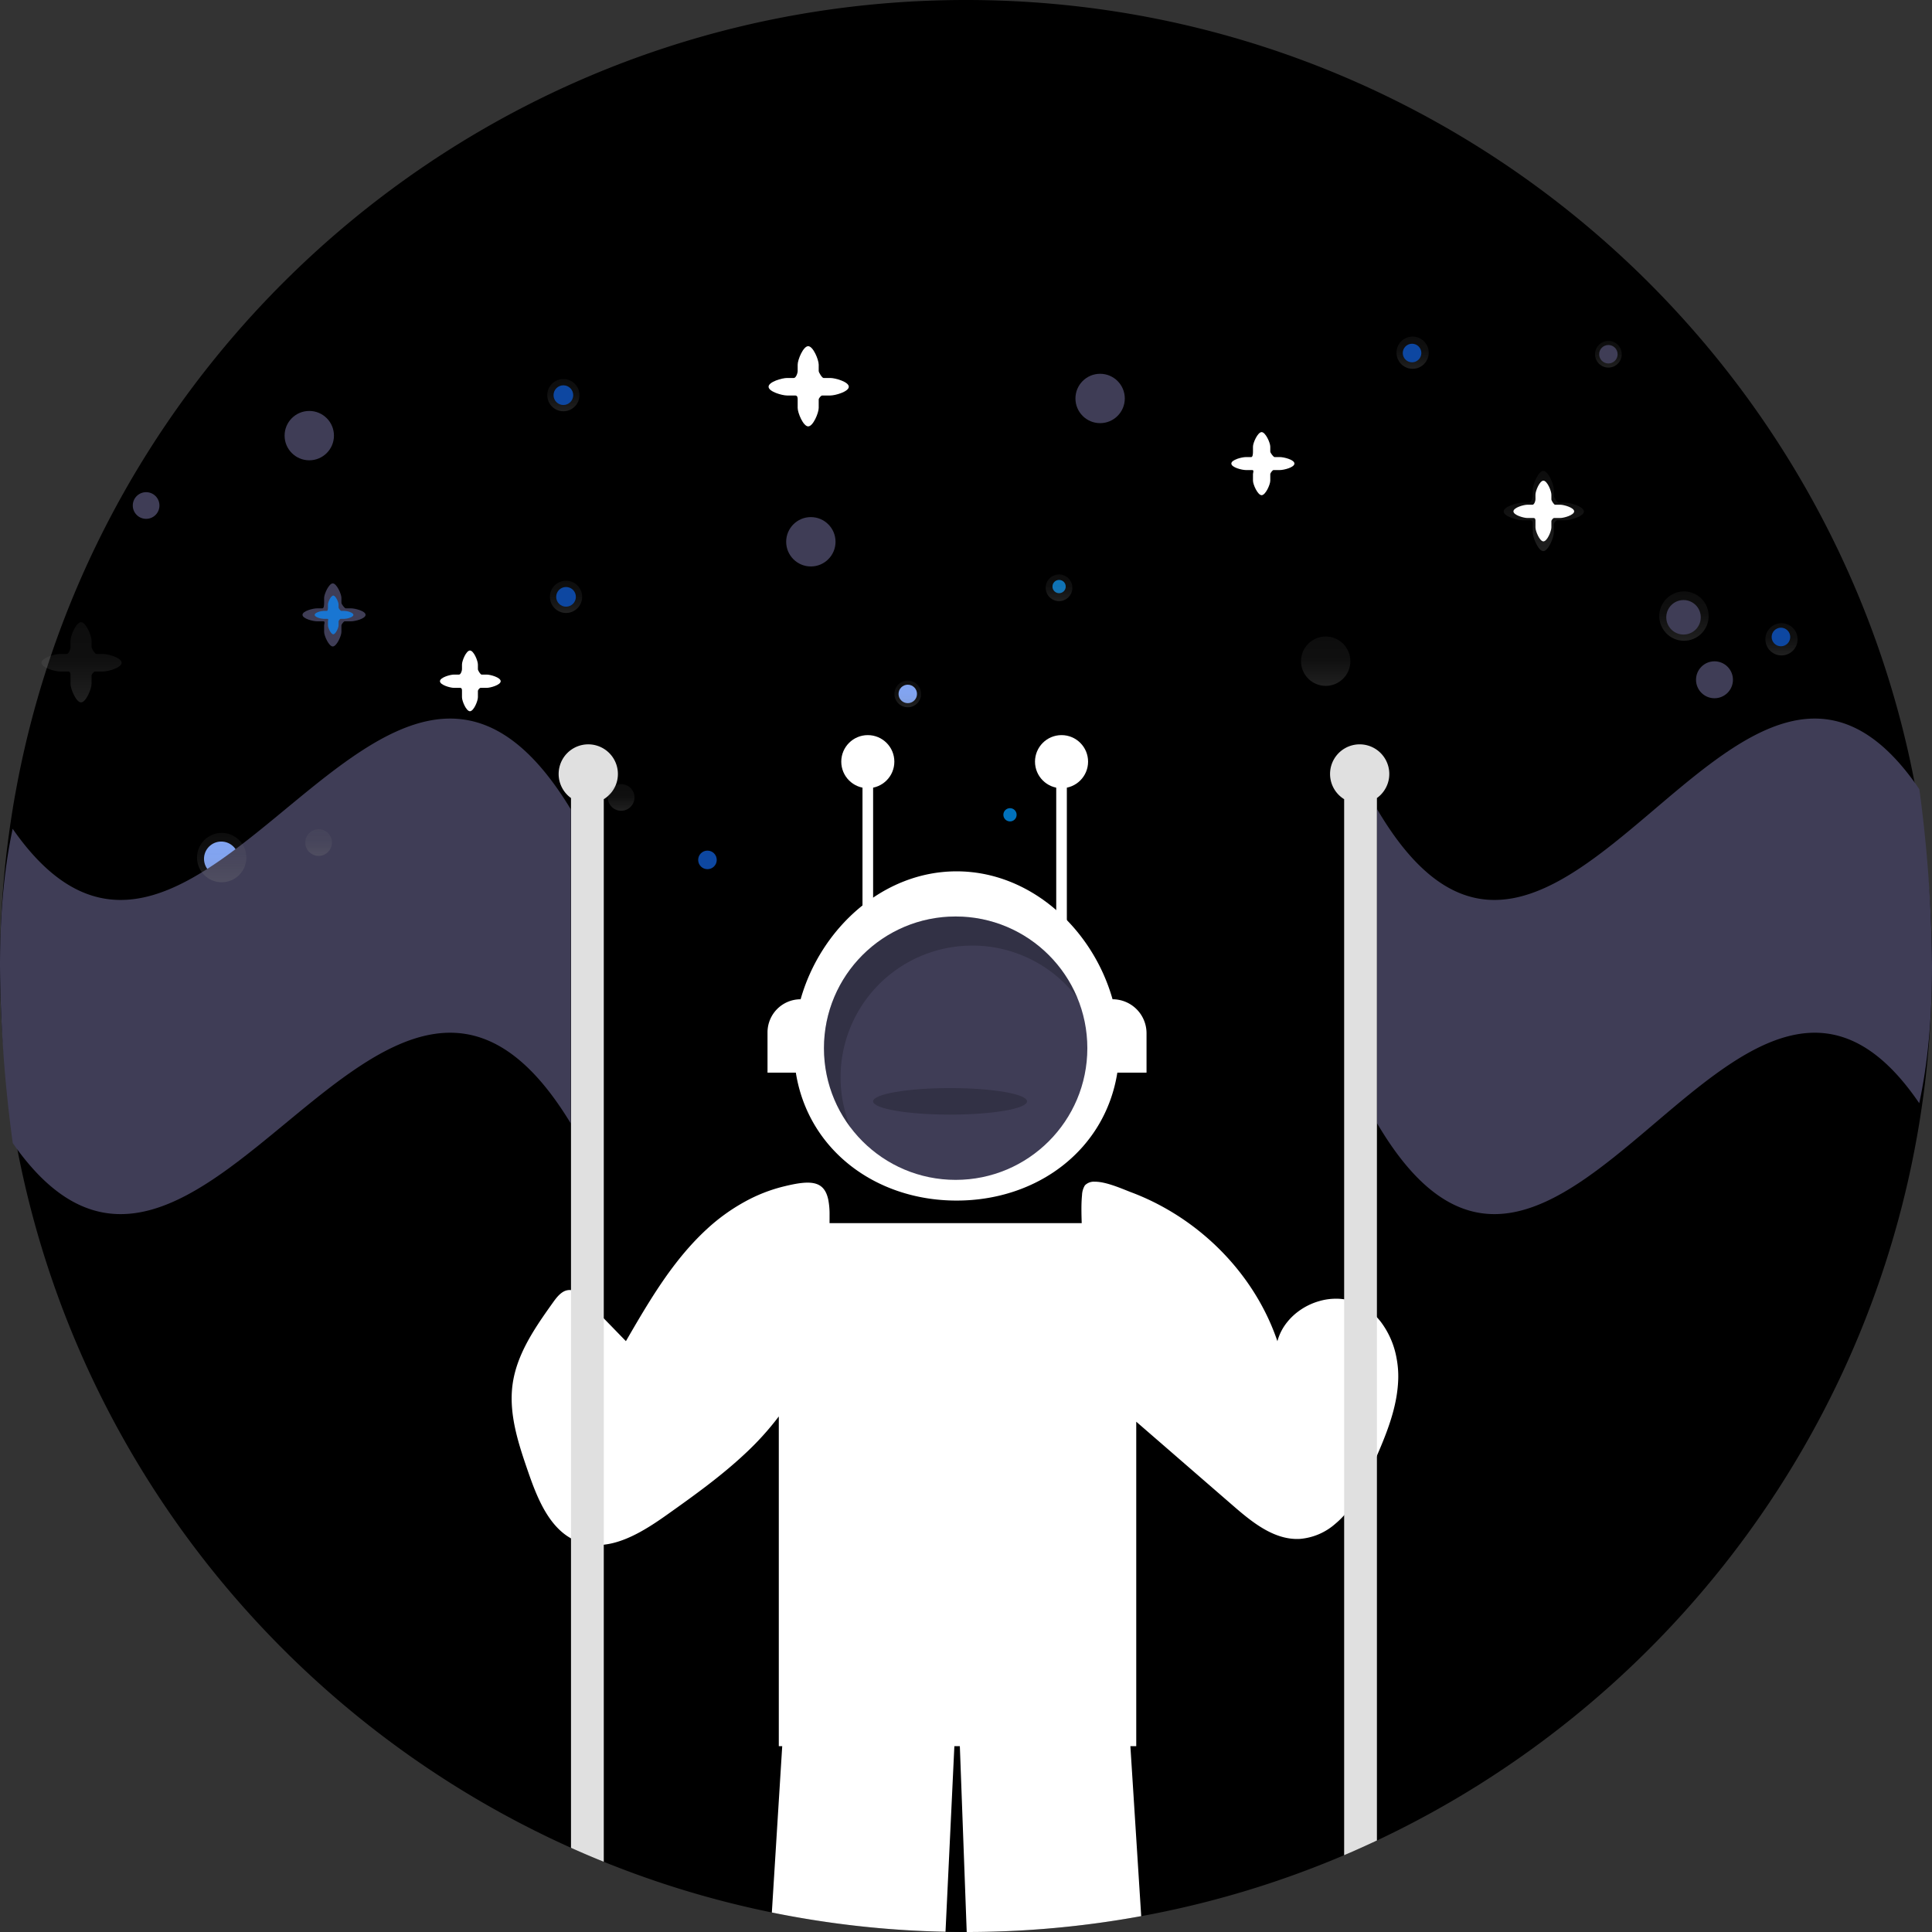 <svg id="undraw_Astronaut_xko2" xmlns="http://www.w3.org/2000/svg" xmlns:xlink="http://www.w3.org/1999/xlink" width="728" height="728" viewBox="0 0 728 728">
  <rect x="0" y="0" width="728" height="728" fill="#333333" stroke="none"/>
  <defs>
    <linearGradient id="linear-gradient" x1="0.5" y1="1" x2="0.5" gradientUnits="objectBoundingBox">
      <stop offset="0" stop-color="gray" stop-opacity="0.251"/>
      <stop offset="0.535" stop-color="gray" stop-opacity="0.122"/>
      <stop offset="1" stop-color="gray" stop-opacity="0.102"/>
    </linearGradient>
  </defs>
  <path id="Caminho_68" data-name="Caminho 68" d="M964,450a365.931,365.931,0,0,1-4.81,59.32c-.26,1.62-.54,3.24-.83,4.86-20.84,117.17-97.75,214.96-202,264.62-.5.24-1.01.48-1.52.72q-6.105,2.88-12.35,5.54c-1.12.47-2.23.94-3.36,1.4a361.02,361.02,0,0,1-69.93,20.97c-1.06.21-2.12.4-3.18.59A365.287,365.287,0,0,1,600.27,814h-1.01c-1.96,0-3.92-.02-5.87-.07-.37,0-.74,0-1.11-.02a365.115,365.115,0,0,1-65.44-7.26c-1.05-.22-2.1-.44-3.15-.67a359.568,359.568,0,0,1-56.82-17.1c-1.13-.43-2.24-.88-3.36-1.34q-6.24-2.5-12.35-5.26c-.51-.23-1.02-.46-1.52-.69-107.29-48.73-186.76-148-208-267.41-.29-1.62-.57-3.24-.83-4.86a368.1,368.1,0,0,1-.04-118.38c.36-2.25.75-4.51,1.17-6.75a358.923,358.923,0,0,1,11.7-46.44q.75-2.325,1.53-4.65C303.87,189.42,439.86,86,600,86c178.56,0,327.09,128.58,358.06,298.19.42,2.24.81,4.5,1.17,6.75A366.107,366.107,0,0,1,964,450Z" transform="translate(-236 -86)"/>
  <path id="Caminho_69" data-name="Caminho 69" d="M546.894,229.189h-1.942c-.4,0-1.373-1.552-1.373-2v-1.8c0-1.408-1.592-5.269-3-5.269s-3,3.862-3,5.269v1.8c0,.635-.49,2-1.089,2h-1.942c-1.408,0-5.269,1.092-5.269,2.5s3.862,2.5,5.269,2.5h2.315c.733,0,.715.754.715,1.138v2.406c0,1.408,1.592,5.269,3,5.269s3-3.862,3-5.269v-2.406c0-.319.644-1.138,1-1.138h2.315c1.408,0,5.269-1.092,5.269-2.5S548.3,229.189,546.894,229.189Z" transform="translate(-236 -86)" fill="#2196f3"/>
  <path id="Caminho_70" data-name="Caminho 70" d="M274.876,332.428h-2.565c-.522,0-1.814-2.05-1.814-2.639v-2.383c0-1.86-2.1-6.961-3.963-6.961s-3.963,5.1-3.963,6.961v2.383c0,.838-.647,2.639-1.439,2.639h-2.565c-1.86,0-6.961,1.443-6.961,3.3s5.1,3.3,6.961,3.3h3.059c.969,0,.945,1,.945,1.5v3.178c0,1.86,2.1,6.961,3.963,6.961s3.963-5.1,3.963-6.961v-3.178c0-.421.85-1.5,1.32-1.5h3.059c1.86,0,6.961-1.443,6.961-3.3S276.735,332.428,274.876,332.428Z" transform="translate(-236 -86)" fill="url(#linear-gradient)"/>
  <path id="Caminho_71" data-name="Caminho 71" d="M548.876,228.428h-2.565c-.522,0-1.814-2.05-1.814-2.639v-2.383c0-1.86-2.1-6.961-3.963-6.961s-3.963,5.1-3.963,6.961v2.383c0,.838-.647,2.639-1.439,2.639h-2.565c-1.86,0-6.961,1.443-6.961,3.3s5.1,3.3,6.961,3.3h3.059c.969,0,.945,1,.945,1.5v3.178c0,1.86,2.1,6.961,3.963,6.961s3.963-5.1,3.963-6.961v-3.178c0-.421.85-1.5,1.32-1.5h3.059c1.86,0,6.961-1.443,6.961-3.3S550.735,228.428,548.876,228.428Z" transform="translate(-236 -86)" fill="#fff"/>
  <path id="Caminho_72" data-name="Caminho 72" d="M825.876,275.428h-2.565c-.522,0-1.814-2.05-1.814-2.639v-2.383c0-1.86-2.1-6.961-3.963-6.961s-3.963,5.1-3.963,6.961v2.383c0,.838-.647,2.639-1.439,2.639h-2.565c-1.86,0-6.961,1.443-6.961,3.3s5.1,3.3,6.961,3.3h3.059c.969,0,.945,1,.945,1.5v3.178c0,1.86,2.1,6.961,3.963,6.961s3.963-5.1,3.963-6.961v-3.178c0-.421.85-1.5,1.32-1.5h3.059c1.86,0,6.961-1.443,6.961-3.3S827.735,275.428,825.876,275.428Z" transform="translate(-236 -86)" fill="url(#linear-gradient)"/>
  <path id="Caminho_73" data-name="Caminho 73" d="M715.8,259.189h-1.237c-.252,0-.989-.979-.989-1.263v-1.15c0-.9-1.1-3.358-2-3.358s-2,2.461-2,3.358v1.15c0,.4-.023,1.263-.4,1.263h-1.237c-.9,0-3.358.6-3.358,1.5s2.461,1.5,3.358,1.5h1.476c.467,0,.166.677.166.922v1.533c0,.9,1.1,3.358,2,3.358s2-2.461,2-3.358v-1.532c0-.2.524-.922.75-.922H715.8c.9,0,3.358-.6,3.358-1.5S716.7,259.189,715.8,259.189Z" transform="translate(-236 -86)" fill="#1976d2"/>
  <path id="Caminho_74" data-name="Caminho 74" d="M368.284,315.231h-2.017c-.411,0-1.612-1.6-1.612-2.059V311.3c0-1.462-1.8-5.474-3.26-5.474s-3.26,4.012-3.26,5.474v1.874c0,.659-.037,2.059-.659,2.059h-2.017c-1.462,0-5.474.983-5.474,2.445s4.012,2.445,5.474,2.445h2.405c.762,0,.271,1.1.271,1.5v2.5c0,1.462,1.8,5.474,3.26,5.474s3.26-4.012,3.26-5.474v-2.5c0-.331.854-1.5,1.223-1.5h2.405c1.462,0,5.474-.983,5.474-2.445S369.746,315.231,368.284,315.231Z" transform="translate(-236 -86)" fill="#3f3d56"/>
  <path id="Caminho_75" data-name="Caminho 75" d="M718.284,258.231h-2.017c-.411,0-1.612-1.6-1.612-2.059V254.3c0-1.462-1.8-5.474-3.26-5.474s-3.26,4.012-3.26,5.474v1.874c0,.659-.037,2.059-.659,2.059h-2.017c-1.462,0-5.474.983-5.474,2.445s4.012,2.445,5.474,2.445h2.405c.762,0,.271,1.1.271,1.5v2.5c0,1.462,1.8,5.474,3.26,5.474s3.26-4.012,3.26-5.474v-2.5c0-.331.854-1.5,1.223-1.5h2.405c1.462,0,5.474-.983,5.474-2.445S719.746,258.231,718.284,258.231Z" transform="translate(-236 -86)" fill="#fff"/>
  <path id="Caminho_76" data-name="Caminho 76" d="M365.8,316.189h-1.237c-.252,0-.989-.979-.989-1.263v-1.15c0-.9-1.1-3.358-2-3.358s-2,2.461-2,3.358v1.15c0,.4-.023,1.263-.4,1.263h-1.237c-.9,0-3.358.6-3.358,1.5s2.461,1.5,3.358,1.5h1.476c.467,0,.166.677.166.922v1.533c0,.9,1.1,3.358,2,3.358s2-2.461,2-3.358v-1.532c0-.2.524-.922.75-.922H365.8c.9,0,3.358-.6,3.358-1.5S366.7,316.189,365.8,316.189Z" transform="translate(-236 -86)" fill="#1976d2"/>
  <circle id="Elipse_28" data-name="Elipse 28" cx="7.5" cy="7.5" r="7.5" transform="translate(406.579 142.189)" fill="#64b5f6"/>
  <circle id="Elipse_29" data-name="Elipse 29" cx="2.5" cy="2.5" r="2.5" transform="translate(396.579 218.523)" fill="#0071bc"/>
  <circle id="Elipse_30" data-name="Elipse 30" cx="6.958" cy="6.958" r="6.958" transform="translate(109.58 157.19)" fill="#64b5f6"/>
  <circle id="Elipse_31" data-name="Elipse 31" cx="3.479" cy="3.479" r="3.479" transform="translate(51.579 187.003)" fill="#64b5f6"/>
  <circle id="Elipse_32" data-name="Elipse 32" cx="3.479" cy="3.479" r="3.479" transform="translate(338.579 258.003)" fill="#82a9ff"/>
  <circle id="Elipse_33" data-name="Elipse 33" cx="6.5" cy="6.5" r="6.5" transform="translate(76.871 317.106)" fill="#82a9ff"/>
  <circle id="Elipse_34" data-name="Elipse 34" cx="6.071" cy="6.071" r="6.071" transform="translate(206.217 142.827)" fill="url(#linear-gradient)"/>
  <circle id="Elipse_35" data-name="Elipse 35" cx="6.071" cy="6.071" r="6.071" transform="translate(207.217 218.827)" fill="url(#linear-gradient)"/>
  <circle id="Elipse_36" data-name="Elipse 36" cx="6.071" cy="6.071" r="6.071" transform="translate(526.216 126.826)" fill="url(#linear-gradient)"/>
  <circle id="Elipse_37" data-name="Elipse 37" cx="6.071" cy="6.071" r="6.071" transform="translate(665.216 234.827)" fill="url(#linear-gradient)"/>
  <circle id="Elipse_38" data-name="Elipse 38" cx="3.708" cy="3.708" r="3.708" transform="translate(208.58 145.19)" fill="#0d47a1"/>
  <circle id="Elipse_39" data-name="Elipse 39" cx="7.5" cy="7.5" r="7.5" transform="translate(297.579 196.189)" fill="#64b5f6"/>
  <path id="Caminho_77" data-name="Caminho 77" d="M762.87,605.58c-.24,8.8-3.1,17.21-6.51,25.38-.5,1.2-1.01,2.39-1.52,3.57l-1.59,3.6c-2.78,6.28-5.62,12.65-10,17.94-.25.3-.5.6-.76.89a31.236,31.236,0,0,1-3.36,3.25,22.985,22.985,0,0,1-13.35,5.67c-9.54.5-17.81-6.15-25.03-12.42q-12.915-11.19-25.83-22.41c-2.96-2.56-10.14-8.79-10.77-9.34V743.97h-2.21l1.32,20.71,2.76,43.34A365.286,365.286,0,0,1,600.27,814l-1.82-49.25-.52-14.03-.25-6.75h-2.06l-.18,3.67-.81,17.11-2.35,49.16a365.109,365.109,0,0,1-65.44-7.26l2.61-41.91,1.3-20.77h-1.29V619.73a108.315,108.315,0,0,1-12.72,14.04c-9.06,8.5-19.38,15.89-29.53,23.09-6.16,4.37-13.17,8.88-20.34,10.61a26.285,26.285,0,0,1-3.36.59,20.4,20.4,0,0,1-9.35-1.01,18.63,18.63,0,0,1-3-1.38c-.53-.29-1.03-.6-1.52-.93-7.49-5.11-11.43-14.91-14.52-23.82-3.74-10.8-7.54-22.11-5.95-33.43.97-6.85,3.83-13.14,7.41-19.11,2.43-4.05,5.19-7.95,7.92-11.77,1.31-1.83,2.89-3.81,4.98-4.37h.01l.15-.03a3.975,3.975,0,0,1,.77-.11,6.127,6.127,0,0,1,.75.02c2.09.25,3.86,1.92,5.37,3.47l6.98,7.19,3.36,3.45c.18.19.36.38.55.57,1.48,1.52,2.95,3.04,4.43,4.56,2.89-4.99,5.8-10.01,8.87-14.92,6.24-10,13.14-19.54,21.81-27.47a72.417,72.417,0,0,1,14.21-10.2,59.705,59.705,0,0,1,14.13-5.59c5.68-1.42,9.91-2.07,12.81-1.05,2.28.8,3.74,2.65,4.43,5.98a.294.294,0,0,1,.02.1,27.977,27.977,0,0,1,.46,5.35c0,1.11,0,2.22-.01,3.34H643.6c-.09-2.88-.17-6.04-.02-8.69.03-.64.08-1.25.14-1.82a7.546,7.546,0,0,1,1.08-3.73,4.727,4.727,0,0,1,3.69-1.38c4.38-.06,10.71,2.85,13.81,4.01a90.923,90.923,0,0,1,12.62,5.88c19.54,10.94,35.22,28.95,42.42,50.22a19.553,19.553,0,0,1,3.7-7.21,22.327,22.327,0,0,1,3.97-3.86,24.349,24.349,0,0,1,7.94-4,22.428,22.428,0,0,1,6.18-.95,19.834,19.834,0,0,1,3.36.22,18.987,18.987,0,0,1,5.21,1.53,22.578,22.578,0,0,1,7.14,5.24c.54.58,1.04,1.18,1.52,1.8a32.144,32.144,0,0,1,5.92,13.85,35.8,35.8,0,0,1,.59,7.57Z" transform="translate(-236 -86)" fill="#fff"/>
  <path id="Caminho_78" data-name="Caminho 78" d="M655.223,462.536h0c-7.537-26.654-30.99-48.206-58.77-48.206s-51.232,21.552-58.769,48.206h0a12.476,12.476,0,0,0-12.476,12.476v15.171h10.673c4.6,28.991,29.962,48.206,60.572,48.206s55.976-19.215,60.573-48.206h11V475.334a12.8,12.8,0,0,0-12.8-12.8Z" transform="translate(-236 -86)" fill="#fff"/>
  <circle id="Elipse_40" data-name="Elipse 40" cx="49.624" cy="49.624" r="49.624" transform="translate(310.475 345.343)" fill="#3f3d56"/>
  <path id="Caminho_79" data-name="Caminho 79" d="M759.5,377.64a11.08,11.08,0,0,1-2.13,6.55,10.907,10.907,0,0,1-2.44,2.45.552.552,0,0,1-.09.07V779.52q-6.105,2.88-12.35,5.54V387.14a11.159,11.159,0,1,1,17.01-9.5Z" transform="translate(-236 -86)" fill="#e0e0e0"/>
  <path id="Caminho_80" data-name="Caminho 80" d="M964,450c0,20.238-1.64,37.088-4.81,51.7C891.1,401.646,823.017,624.977,754.93,509.32V390.94c68.1,115.679,136.2-107.761,204.3-7.557A519.219,519.219,0,0,1,964,450Z" transform="translate(-236 -86)" fill="#3f3d56"/>
  <path id="Caminho_81" data-name="Caminho 81" d="M468.83,377.64a11.023,11.023,0,0,1-3.77,8.34,10.265,10.265,0,0,1-1.55,1.16v400.4q-6.24-2.5-12.35-5.26V386.71a.548.548,0,0,1-.09-.07,10.91,10.91,0,0,1-2.44-2.45,11.162,11.162,0,1,1,20.2-6.55Z" transform="translate(-236 -86)" fill="#e0e0e0"/>
  <path id="Caminho_82" data-name="Caminho 82" d="M451.07,390.94V509.32C380.983,393.588,310.9,617.288,240.81,516.738A515.236,515.236,0,0,1,236,450c0-20.146,1.63-37.023,4.77-51.7C310.87,498.993,380.97,275.186,451.07,390.94Z" transform="translate(-236 -86)" fill="#3f3d56"/>
  <path id="Caminho_83" data-name="Caminho 83" d="M602.363,442.306a49.542,49.542,0,0,1,39.617,19.745,49.625,49.625,0,1,0-85.5,48.8,49.633,49.633,0,0,1,45.881-68.54Z" transform="translate(-236 -86)" opacity="0.2"/>
  <path id="Caminho_84" data-name="Caminho 84" d="M419.394,340.189h-1.941c-.4,0-1.373-1.552-1.373-2v-1.8c0-1.408-1.592-5.269-3-5.269s-3,3.862-3,5.269v1.8c0,.635-.49,2-1.089,2h-1.941c-1.408,0-5.269,1.092-5.269,2.5s3.862,2.5,5.269,2.5h2.315c.733,0,.715.754.715,1.138v2.406c0,1.408,1.592,5.269,3,5.269s3-3.862,3-5.269v-2.406c0-.319.644-1.138,1-1.138h2.315c1.408,0,5.269-1.092,5.269-2.5S420.8,340.189,419.394,340.189Z" transform="translate(-236 -86)" fill="#fff"/>
  <circle id="Elipse_41" data-name="Elipse 41" cx="3.5" cy="3.5" r="3.5" transform="translate(263.079 320.523)" fill="#0d47a1"/>
  <circle id="Elipse_42" data-name="Elipse 42" cx="6.958" cy="6.958" r="6.958" transform="translate(639.08 249.19)" fill="#3f3d56"/>
  <circle id="Elipse_43" data-name="Elipse 43" cx="2.5" cy="2.5" r="2.5" transform="translate(378.079 304.523)" fill="#0071bc"/>
  <circle id="Elipse_44" data-name="Elipse 44" cx="3.708" cy="3.708" r="3.708" transform="translate(209.58 221.19)" fill="#0d47a1"/>
  <path id="Caminho_85" data-name="Caminho 85" d="M823.894,276.189h-1.942c-.4,0-1.373-1.552-1.373-2v-1.8c0-1.408-1.592-5.269-3-5.269s-3,3.862-3,5.269v1.8c0,.635-.49,2-1.089,2h-1.942c-1.408,0-5.269,1.092-5.269,2.5s3.862,2.5,5.269,2.5h2.315c.733,0,.715.754.715,1.138v2.406c0,1.408,1.592,5.269,3,5.269s3-3.862,3-5.269v-2.406c0-.319.644-1.138,1-1.138h2.315c1.408,0,5.269-1.092,5.269-2.5S825.3,276.189,823.894,276.189Z" transform="translate(-236 -86)" fill="#fff"/>
  <circle id="Elipse_45" data-name="Elipse 45" cx="3.5" cy="3.5" r="3.5" transform="translate(667.579 236.523)" fill="#0d47a1"/>
  <circle id="Elipse_46" data-name="Elipse 46" cx="3.5" cy="3.5" r="3.5" transform="translate(528.579 129.523)" fill="#0d47a1"/>
  <circle id="Elipse_47" data-name="Elipse 47" cx="9.299" cy="9.299" r="9.299" transform="translate(625.239 222.849)" fill="url(#linear-gradient)"/>
  <circle id="Elipse_48" data-name="Elipse 48" cx="9.299" cy="9.299" r="9.299" transform="translate(490.239 239.849)" fill="url(#linear-gradient)"/>
  <circle id="Elipse_49" data-name="Elipse 49" cx="9.299" cy="9.299" r="9.299" transform="translate(405.239 140.849)" fill="#3f3d56"/>
  <circle id="Elipse_50" data-name="Elipse 50" cx="9.299" cy="9.299" r="9.299" transform="translate(296.239 194.849)" fill="#3f3d56"/>
  <circle id="Elipse_51" data-name="Elipse 51" cx="9.299" cy="9.299" r="9.299" transform="translate(107.239 154.849)" fill="#3f3d56"/>
  <circle id="Elipse_52" data-name="Elipse 52" cx="9.299" cy="9.299" r="9.299" transform="translate(74.239 313.849)" fill="url(#linear-gradient)"/>
  <circle id="Elipse_53" data-name="Elipse 53" cx="5.026" cy="5.026" r="5.026" transform="translate(601.032 128.456)" fill="url(#linear-gradient)"/>
  <circle id="Elipse_54" data-name="Elipse 54" cx="5.026" cy="5.026" r="5.026" transform="translate(337.032 256.456)" fill="url(#linear-gradient)"/>
  <circle id="Elipse_55" data-name="Elipse 55" cx="5.026" cy="5.026" r="5.026" transform="translate(50.033 185.456)" fill="#3f3d56"/>
  <circle id="Elipse_56" data-name="Elipse 56" cx="5.026" cy="5.026" r="5.026" transform="translate(115.032 312.456)" fill="url(#linear-gradient)"/>
  <circle id="Elipse_57" data-name="Elipse 57" cx="5.026" cy="5.026" r="5.026" transform="translate(229.032 295.456)" fill="url(#linear-gradient)"/>
  <circle id="Elipse_58" data-name="Elipse 58" cx="5.026" cy="5.026" r="5.026" transform="translate(394.032 216.456)" fill="url(#linear-gradient)"/>
  <circle id="Elipse_59" data-name="Elipse 59" cx="3.479" cy="3.479" r="3.479" transform="translate(602.579 130.003)" fill="#3f3d56"/>
  <circle id="Elipse_60" data-name="Elipse 60" cx="6.5" cy="6.5" r="6.5" transform="translate(627.871 226.106)" fill="#3f3d56"/>
  <ellipse id="Elipse_61" data-name="Elipse 61" cx="29" cy="5" rx="29" ry="5" transform="translate(329 410)" opacity="0.2"/>
  <rect id="Retângulo_4" data-name="Retângulo 4" width="4" height="63" transform="translate(325 287)" fill="#fff"/>
  <rect id="Retângulo_5" data-name="Retângulo 5" width="4" height="63" transform="translate(398 292)" fill="#fff"/>
  <circle id="Elipse_62" data-name="Elipse 62" cx="10" cy="10" r="10" transform="translate(317 277)" fill="#fff"/>
  <circle id="Elipse_63" data-name="Elipse 63" cx="10" cy="10" r="10" transform="translate(390 277)" fill="#fff"/>
</svg>

